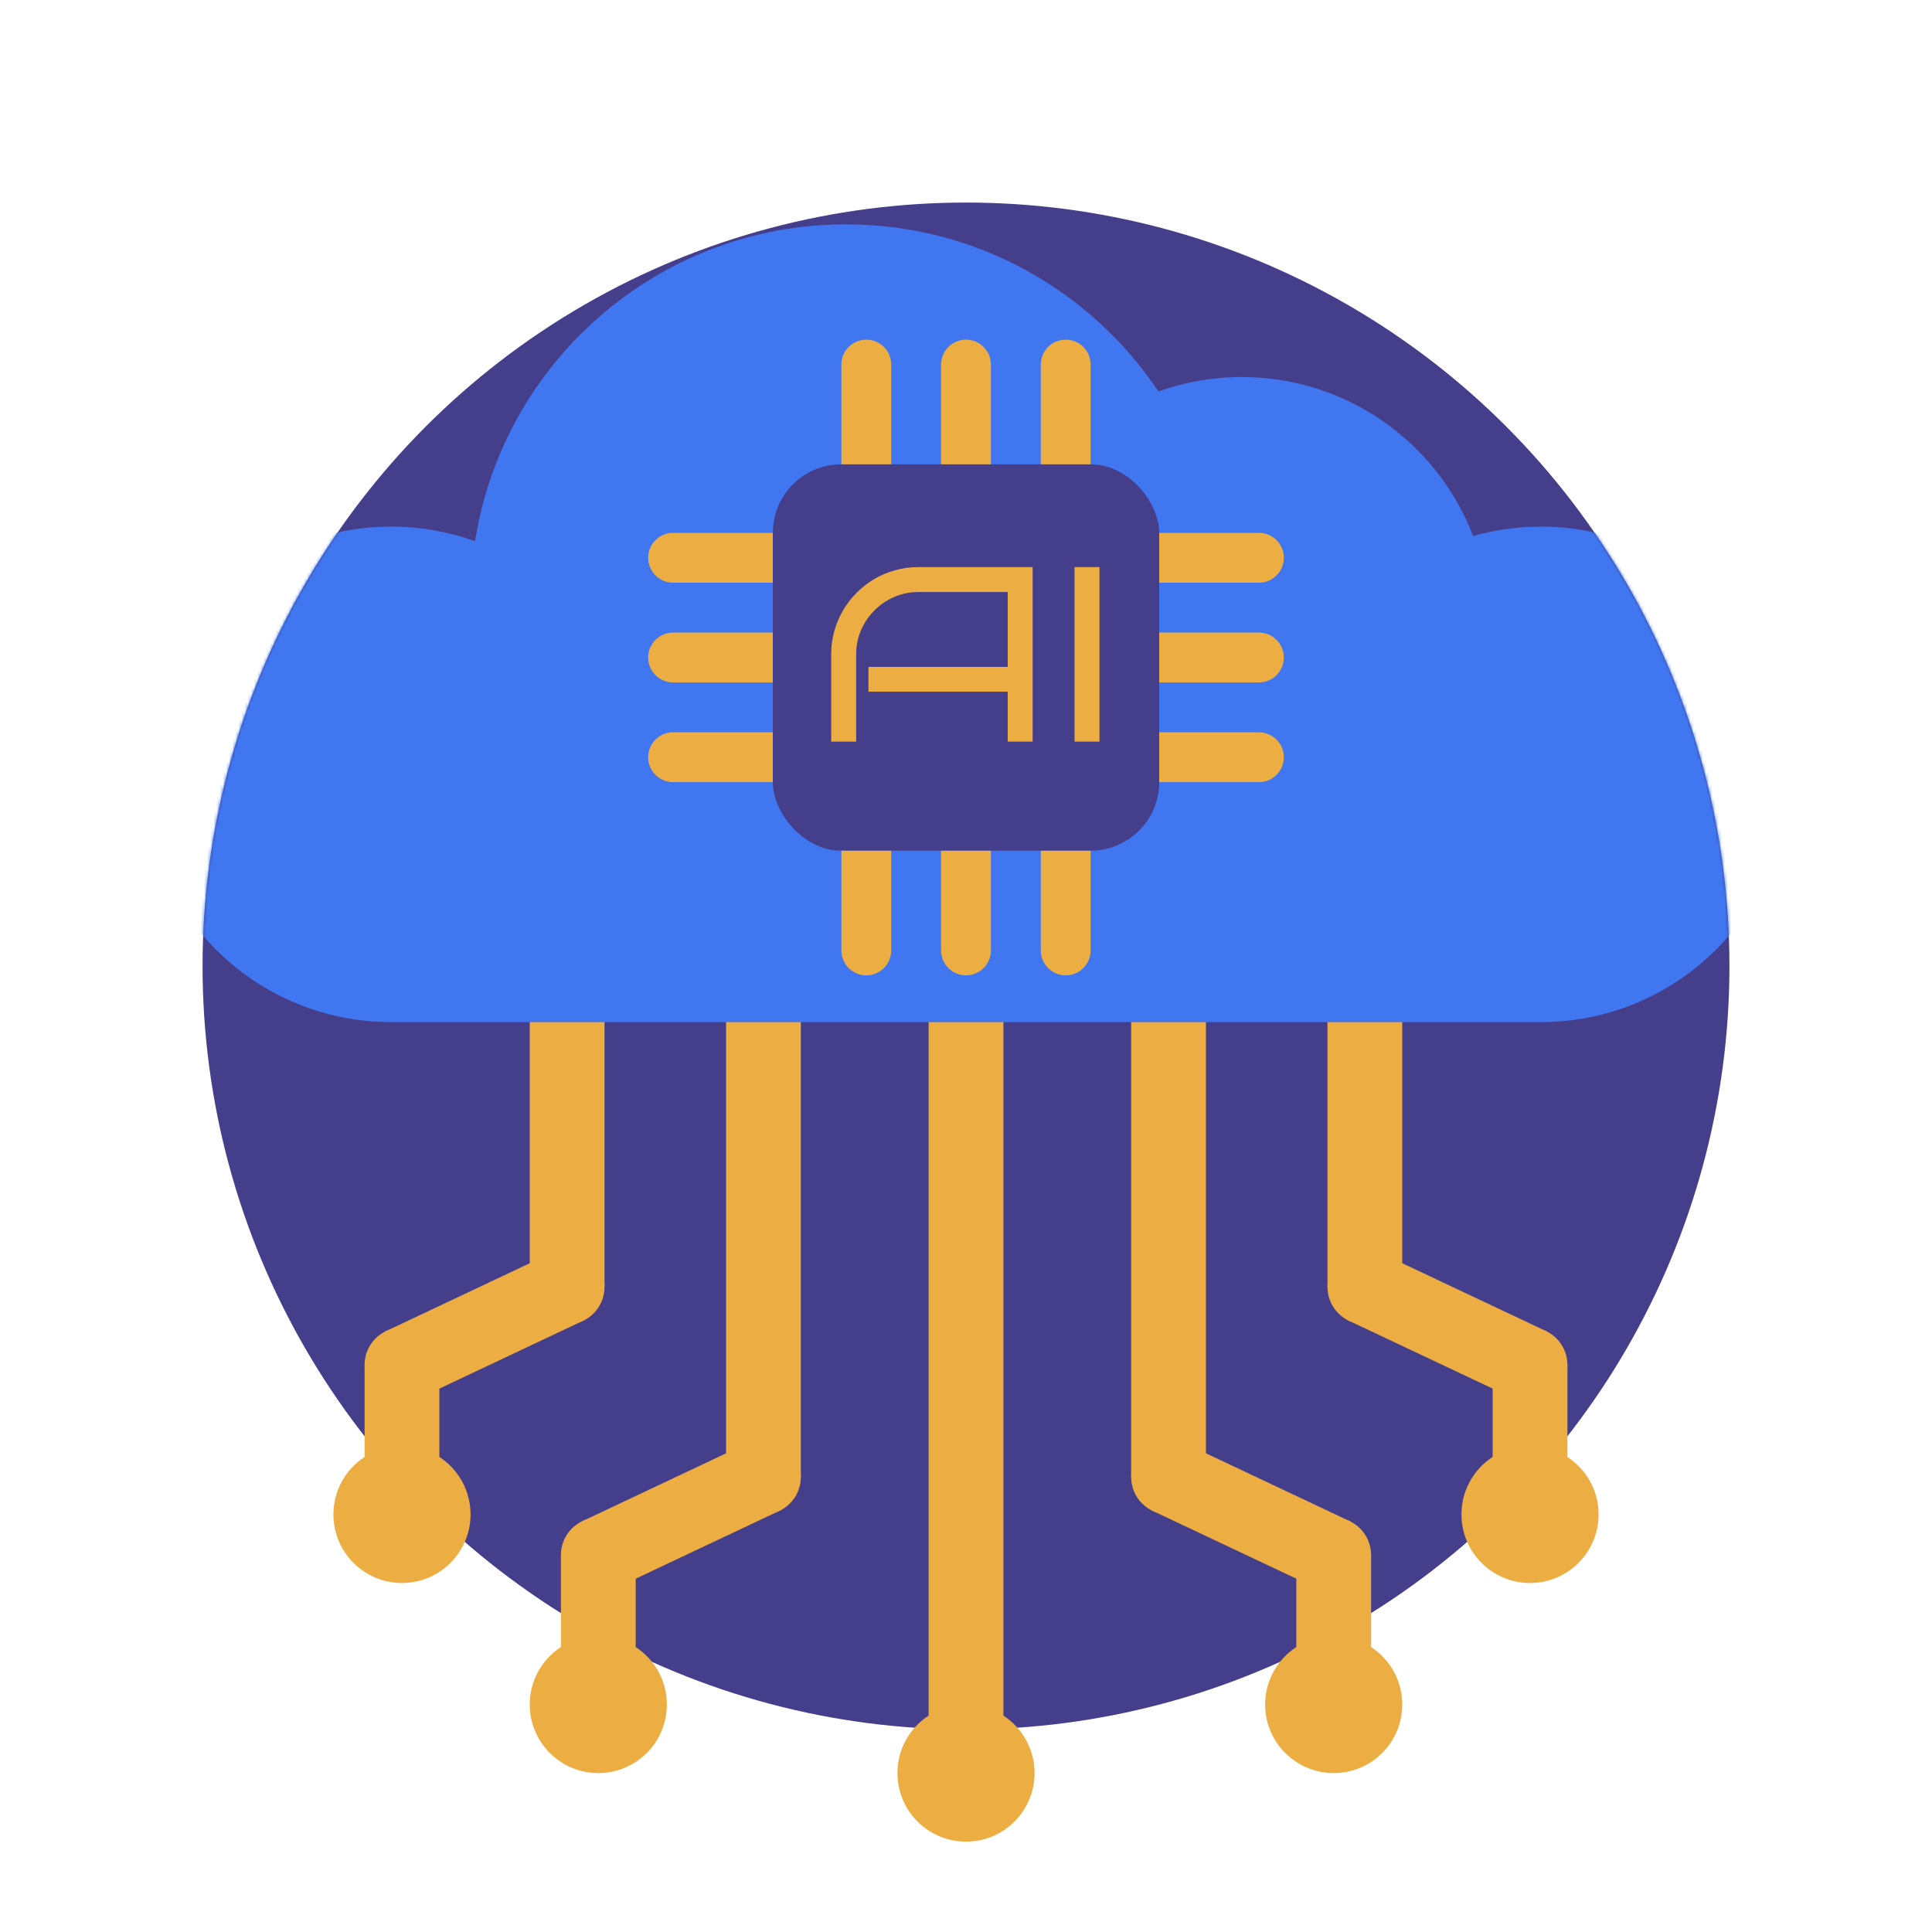 <svg width="620" height="620" viewBox="0 0 620 620" fill="none" xmlns="http://www.w3.org/2000/svg">
<circle cx="310" cy="310" r="245" fill="#453F8B"/>
<mask id="mask0_20_604" style="mask-type:alpha" maskUnits="userSpaceOnUse" x="65" y="65" width="490" height="490">
<circle cx="310" cy="310" r="245" fill="#D9D9D9"/>
</mask>
<g mask="url(#mask0_20_604)">
<path fill-rule="evenodd" clip-rule="evenodd" d="M494.5 328H125.5H125V327.998C81.323 327.729 46 292.24 46 248.5C46 204.593 81.593 169 125.5 169C134.964 169 144.042 170.654 152.46 173.688C161.492 116.073 211.349 72 271.5 72C313.304 72 350.136 93.287 371.747 125.614C380.107 122.627 389.114 121 398.5 121C432.368 121 461.289 142.178 472.744 172.014C479.658 170.051 486.957 169 494.5 169C538.407 169 574 204.593 574 248.5C574 291.906 539.214 327.186 496 327.986V328H494.5Z" fill="#4077F0"/>
</g>
<rect x="450" y="328" width="85" height="24" transform="rotate(90 450 328)" fill="#ECAE42"/>
<rect x="503" y="438" width="53" height="24" transform="rotate(90 503 438)" fill="#ECAE42"/>
<rect x="442.532" y="401.858" width="59.51" height="24" transform="rotate(25.271 442.532 401.858)" fill="#ECAE42"/>
<circle cx="491" cy="486" r="22" transform="rotate(90 491 486)" fill="#ECAE42"/>
<circle cx="491" cy="438" r="12" transform="rotate(90 491 438)" fill="#ECAE42"/>
<circle cx="438" cy="413" r="12" transform="rotate(90 438 413)" fill="#ECAE42"/>
<rect x="387" y="328" width="146" height="24" transform="rotate(90 387 328)" fill="#ECAE42"/>
<rect x="440" y="499" width="53" height="24" transform="rotate(90 440 499)" fill="#ECAE42"/>
<rect x="379.532" y="462.858" width="59.51" height="24" transform="rotate(25.271 379.532 462.858)" fill="#ECAE42"/>
<circle cx="428" cy="547" r="22" transform="rotate(90 428 547)" fill="#ECAE42"/>
<circle cx="428" cy="499" r="12" transform="rotate(90 428 499)" fill="#ECAE42"/>
<circle cx="375" cy="474" r="12" transform="rotate(90 375 474)" fill="#ECAE42"/>
<rect x="322" y="328" width="229" height="24" transform="rotate(90 322 328)" fill="#ECAE42"/>
<circle cx="310" cy="569" r="22" transform="rotate(90 310 569)" fill="#ECAE42"/>
<rect width="85" height="24" transform="matrix(-4.37114e-08 1 1 4.37114e-08 170 328)" fill="#ECAE42"/>
<rect width="53" height="24" transform="matrix(-4.37114e-08 1 1 4.37114e-08 117 438)" fill="#ECAE42"/>
<rect width="59.51" height="24" transform="matrix(-0.904 0.427 0.427 0.904 177.468 401.858)" fill="#ECAE42"/>
<circle cx="22" cy="22" r="22" transform="matrix(-4.37114e-08 1 1 4.37114e-08 107 464)" fill="#ECAE42"/>
<circle cx="12" cy="12" r="12" transform="matrix(-4.37114e-08 1 1 4.37114e-08 117 426)" fill="#ECAE42"/>
<circle cx="12" cy="12" r="12" transform="matrix(-4.37114e-08 1 1 4.37114e-08 170 401)" fill="#ECAE42"/>
<rect width="146" height="24" transform="matrix(-4.37114e-08 1 1 4.37114e-08 233 328)" fill="#ECAE42"/>
<rect width="53" height="24" transform="matrix(-4.37114e-08 1 1 4.37114e-08 180 499)" fill="#ECAE42"/>
<rect width="59.51" height="24" transform="matrix(-0.904 0.427 0.427 0.904 240.468 462.858)" fill="#ECAE42"/>
<circle cx="22" cy="22" r="22" transform="matrix(-4.37114e-08 1 1 4.37114e-08 170 525)" fill="#ECAE42"/>
<circle cx="12" cy="12" r="12" transform="matrix(-4.37114e-08 1 1 4.37114e-08 180 487)" fill="#ECAE42"/>
<circle cx="12" cy="12" r="12" transform="matrix(-4.37114e-08 1 1 4.37114e-08 233 462)" fill="#ECAE42"/>
<rect x="248" y="149" width="124" height="124" rx="22" fill="#453F8B"/>
<path d="M342 109C346.418 109 350 112.582 350 117L350 149L334 149L334 117C334 112.582 337.582 109 342 109V109Z" fill="#ECAE42"/>
<path d="M278 109C282.418 109 286 112.582 286 117L286 149L270 149L270 117C270 112.582 273.582 109 278 109V109Z" fill="#ECAE42"/>
<path d="M310 109C314.418 109 318 112.582 318 117L318 149L302 149L302 117C302 112.582 305.582 109 310 109V109Z" fill="#ECAE42"/>
<path d="M278 313C273.582 313 270 309.418 270 305L270 273L286 273L286 305C286 309.418 282.418 313 278 313V313Z" fill="#ECAE42"/>
<path d="M342 313C337.582 313 334 309.418 334 305L334 273L350 273L350 305C350 309.418 346.418 313 342 313V313Z" fill="#ECAE42"/>
<path d="M310 313C305.582 313 302 309.418 302 305L302 273L318 273L318 305C318 309.418 314.418 313 310 313V313Z" fill="#ECAE42"/>
<path d="M412 243C412 247.418 408.418 251 404 251L372 251L372 235L404 235C408.418 235 412 238.582 412 243V243Z" fill="#ECAE42"/>
<path d="M412 179C412 183.418 408.418 187 404 187L372 187L372 171L404 171C408.418 171 412 174.582 412 179V179Z" fill="#ECAE42"/>
<path d="M412 211C412 215.418 408.418 219 404 219L372 219L372 203L404 203C408.418 203 412 206.582 412 211V211Z" fill="#ECAE42"/>
<path d="M208 179C208 174.582 211.582 171 216 171L248 171L248 187L216 187C211.582 187 208 183.418 208 179V179Z" fill="#ECAE42"/>
<path d="M208 243C208 238.582 211.582 235 216 235L248 235L248 251L216 251C211.582 251 208 247.418 208 243V243Z" fill="#ECAE42"/>
<path d="M208 211C208 206.582 211.582 203 216 203L248 203L248 219L216 219C211.582 219 208 215.418 208 211V211Z" fill="#ECAE42"/>
<path d="M331.391 238H323.383V221.984H278.695V214.016H323.383V189.992H294.672C291.938 189.992 289.359 190.526 286.938 191.594C284.516 192.635 282.406 194.068 280.609 195.891C278.812 197.688 277.38 199.797 276.312 202.219C275.271 204.641 274.75 207.232 274.75 209.992V238H266.742V209.992C266.742 207.414 267.068 204.94 267.719 202.57C268.396 200.174 269.333 197.948 270.531 195.891C271.755 193.807 273.214 191.919 274.906 190.227C276.625 188.508 278.513 187.036 280.57 185.812C282.654 184.589 284.88 183.651 287.25 183C289.62 182.323 292.094 181.984 294.672 181.984H331.391V238ZM352.836 238H344.828V181.984H352.836V238Z" fill="#ECAE42"/>
</svg>
